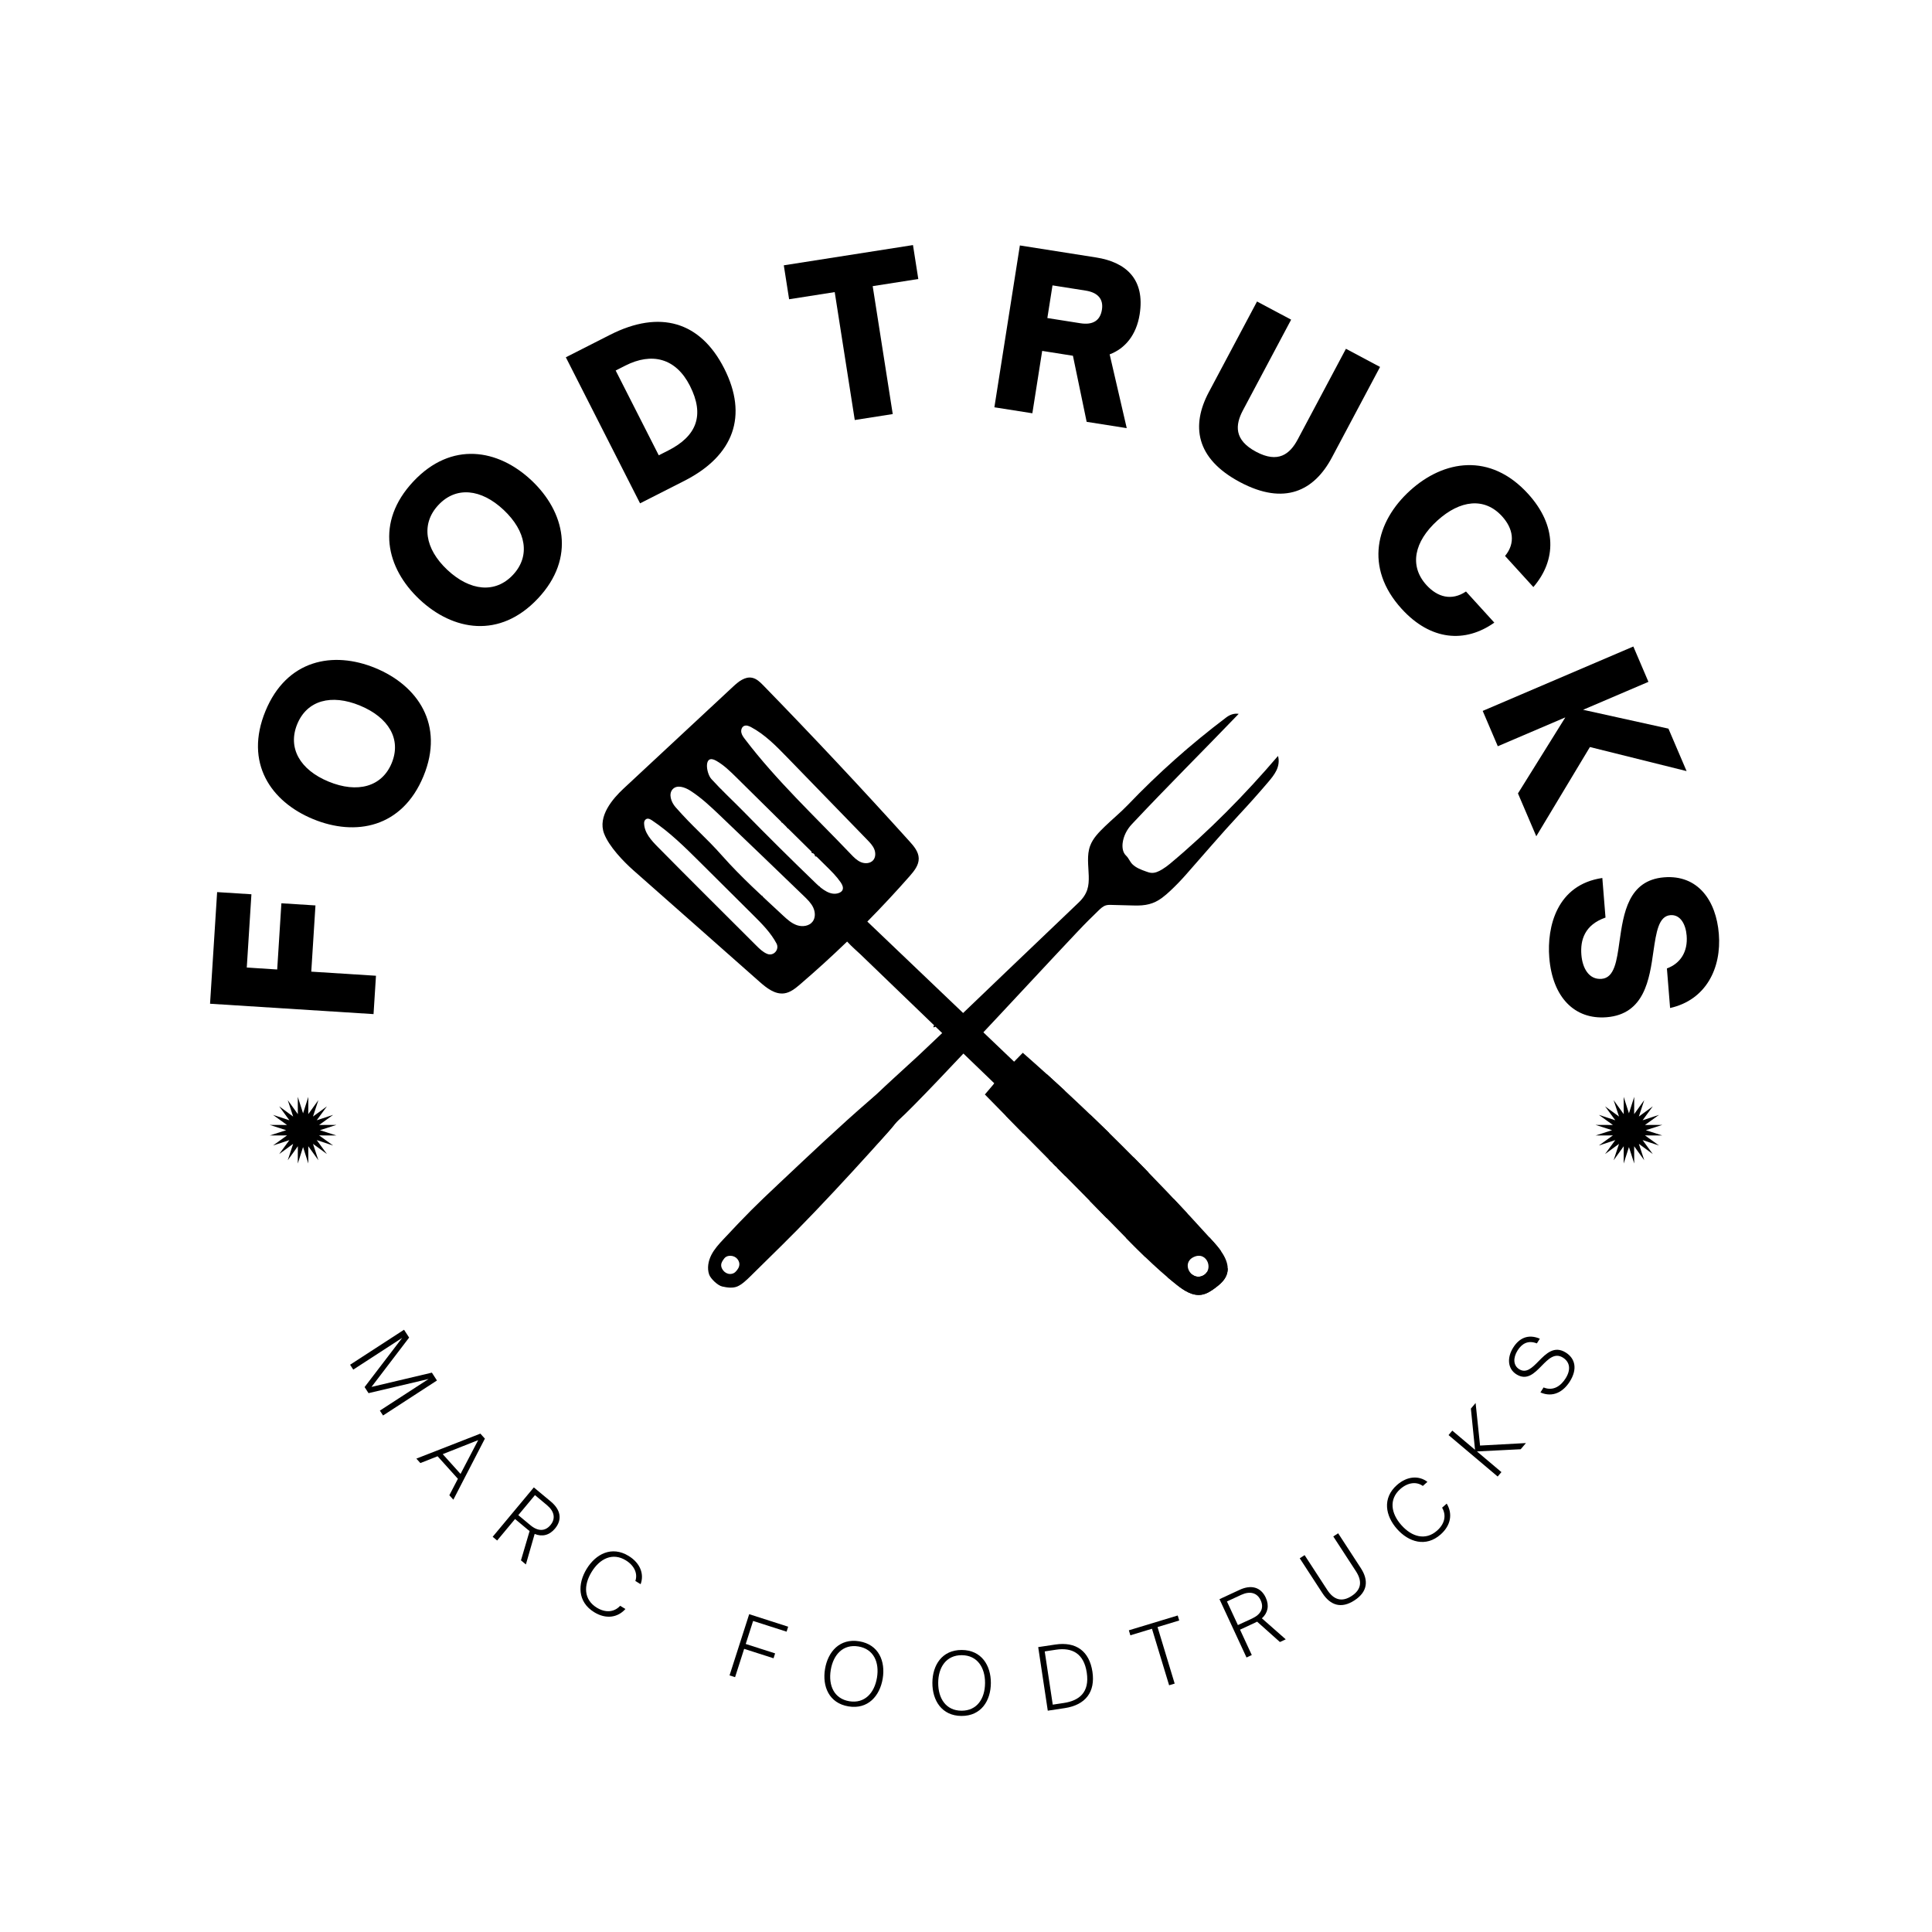 <svg xmlns="http://www.w3.org/2000/svg" xmlns:xlink="http://www.w3.org/1999/xlink" width="500" zoomAndPan="magnify" viewBox="0 0 375 375" height="500" preserveAspectRatio="xMidYMid meet" version="1.0"><defs><g/><clipPath id="ea50685ecb"><path d="M 52.355 212.898 L 65.293 212.898 L 65.293 225.84 L 52.355 225.84 Z M 52.355 212.898 " clip-rule="nonzero"/></clipPath><clipPath id="4aa8cdb279"><path d="M 58.824 216.094 L 59.848 212.898 L 59.836 216.254 L 61.797 213.531 L 60.75 216.719 L 63.457 214.738 L 61.473 217.445 L 64.66 216.395 L 61.938 218.359 L 65.289 218.344 L 62.098 219.371 L 65.293 220.395 L 61.938 220.383 L 64.66 222.344 L 61.477 221.293 L 63.457 224 L 60.75 222.02 L 61.797 225.203 L 59.836 222.484 L 59.848 225.836 L 58.824 222.645 L 57.801 225.84 L 57.812 222.484 L 55.852 225.207 L 56.898 222.023 L 54.191 224 L 56.172 221.293 L 52.988 222.344 L 55.711 220.383 L 52.355 220.395 L 55.547 219.371 L 52.355 218.344 L 55.707 218.359 L 52.988 216.395 L 56.172 217.445 L 54.191 214.738 L 56.898 216.719 L 55.852 213.535 L 57.812 216.258 L 57.801 212.898 Z M 58.824 216.094 " clip-rule="nonzero"/></clipPath><clipPath id="e4777c748f"><path d="M 309.707 212.898 L 322.645 212.898 L 322.645 225.84 L 309.707 225.84 Z M 309.707 212.898 " clip-rule="nonzero"/></clipPath><clipPath id="1cd89e3a5e"><path d="M 316.176 216.094 L 317.203 212.898 L 317.188 216.254 L 319.148 213.531 L 318.102 216.719 L 320.809 214.738 L 318.828 217.445 L 322.012 216.395 L 319.289 218.359 L 322.645 218.344 L 319.453 219.371 L 322.645 220.395 L 319.293 220.383 L 322.016 222.344 L 318.828 221.293 L 320.809 224 L 318.102 222.02 L 319.148 225.203 L 317.188 222.484 L 317.203 225.836 L 316.176 222.645 L 315.152 225.84 L 315.164 222.484 L 313.203 225.207 L 314.25 222.023 L 311.543 224 L 313.527 221.293 L 310.34 222.344 L 313.062 220.383 L 309.707 220.395 L 312.902 219.371 L 309.707 218.344 L 313.062 218.359 L 310.34 216.395 L 313.527 217.445 L 311.543 214.738 L 314.25 216.719 L 313.203 213.535 L 315.164 216.258 L 315.152 212.898 Z M 316.176 216.094 " clip-rule="nonzero"/></clipPath><clipPath id="16bc4b3bc5"><path d="M 140 138 L 249 138 L 249 247 L 140 247 Z M 140 138 " clip-rule="nonzero"/></clipPath><clipPath id="c8d1d1fed9"><path d="M 238.309 136.438 L 251.039 149.168 L 144.973 255.234 L 132.242 242.504 Z M 238.309 136.438 " clip-rule="nonzero"/></clipPath><clipPath id="7800b4c6df"><path d="M 238.309 136.438 L 251.039 149.168 L 144.973 255.234 L 132.242 242.504 Z M 238.309 136.438 " clip-rule="nonzero"/></clipPath><clipPath id="328f713e73"><path d="M 238.363 136.492 L 251.07 149.199 L 148.902 251.363 L 136.199 238.66 Z M 238.363 136.492 " clip-rule="nonzero"/></clipPath><clipPath id="a01f518208"><path d="M 238.363 136.492 L 250.984 149.113 L 148.816 251.277 L 136.199 238.66 Z M 238.363 136.492 " clip-rule="nonzero"/></clipPath><clipPath id="3b1863a496"><path d="M 137 210 L 178 210 L 178 250 L 137 250 Z M 137 210 " clip-rule="nonzero"/></clipPath><clipPath id="a33c6b4470"><path d="M 238.309 136.438 L 251.039 149.168 L 144.973 255.234 L 132.242 242.504 Z M 238.309 136.438 " clip-rule="nonzero"/></clipPath><clipPath id="eddb24d946"><path d="M 238.309 136.438 L 251.039 149.168 L 144.973 255.234 L 132.242 242.504 Z M 238.309 136.438 " clip-rule="nonzero"/></clipPath><clipPath id="a247ba5516"><path d="M 175 145 L 235 145 L 235 214 L 175 214 Z M 175 145 " clip-rule="nonzero"/></clipPath><clipPath id="ec476fee6f"><path d="M 238.309 136.438 L 251.039 149.168 L 144.973 255.234 L 132.242 242.504 Z M 238.309 136.438 " clip-rule="nonzero"/></clipPath><clipPath id="3c9d5171c1"><path d="M 238.309 136.438 L 251.039 149.168 L 144.973 255.234 L 132.242 242.504 Z M 238.309 136.438 " clip-rule="nonzero"/></clipPath><clipPath id="face1b9584"><path d="M 191 204 L 239 204 L 239 252 L 191 252 Z M 191 204 " clip-rule="nonzero"/></clipPath><clipPath id="907250d926"><path d="M 113.922 160.152 L 144.684 129.395 L 250.75 235.461 L 219.988 266.219 Z M 113.922 160.152 " clip-rule="nonzero"/></clipPath><clipPath id="b03c8d6e19"><path d="M 113.922 160.152 L 144.684 129.395 L 250.75 235.461 L 219.988 266.219 Z M 113.922 160.152 " clip-rule="nonzero"/></clipPath><clipPath id="0042cc4a3f"><path d="M 192 207 L 239 207 L 239 252 L 192 252 Z M 192 207 " clip-rule="nonzero"/></clipPath><clipPath id="adaa83f756"><path d="M 113.922 160.152 L 144.684 129.395 L 250.75 235.461 L 219.988 266.219 Z M 113.922 160.152 " clip-rule="nonzero"/></clipPath><clipPath id="69732236a8"><path d="M 113.922 160.152 L 144.684 129.395 L 250.75 235.461 L 219.988 266.219 Z M 113.922 160.152 " clip-rule="nonzero"/></clipPath><clipPath id="f20ecb8629"><path d="M 116 131 L 197 131 L 197 211 L 116 211 Z M 116 131 " clip-rule="nonzero"/></clipPath><clipPath id="88fc56b57f"><path d="M 113.922 160.152 L 144.684 129.395 L 250.75 235.461 L 219.988 266.219 Z M 113.922 160.152 " clip-rule="nonzero"/></clipPath><clipPath id="16b72aabd9"><path d="M 113.922 160.152 L 144.684 129.395 L 250.75 235.461 L 219.988 266.219 Z M 113.922 160.152 " clip-rule="nonzero"/></clipPath><clipPath id="c14ac0d4eb"><path d="M 114.004 160.074 L 144.645 129.43 L 209.293 194.078 L 178.652 224.723 Z M 114.004 160.074 " clip-rule="nonzero"/></clipPath><clipPath id="42e24394ed"><path d="M 114.004 160.074 L 144.602 129.477 L 209.25 194.125 L 178.652 224.723 Z M 114.004 160.074 " clip-rule="nonzero"/></clipPath><clipPath id="cf9ac32d4d"><path d="M 118 131 L 191 131 L 191 208 L 118 208 Z M 118 131 " clip-rule="nonzero"/></clipPath><clipPath id="86e9a9265d"><path d="M 113.922 160.152 L 144.684 129.395 L 250.75 235.461 L 219.988 266.219 Z M 113.922 160.152 " clip-rule="nonzero"/></clipPath><clipPath id="82918072fa"><path d="M 113.922 160.152 L 144.684 129.395 L 250.75 235.461 L 219.988 266.219 Z M 113.922 160.152 " clip-rule="nonzero"/></clipPath></defs><g fill="#000000" fill-opacity="1"><g transform="translate(67.251, 263.812)"><g><path d="M 1.316 2.031 L 10.812 -4.133 L 3.516 5.418 L 4.281 6.598 L 15.949 3.844 L 6.48 9.988 L 7.098 10.934 L 17.562 4.141 L 16.574 2.617 L 4.859 5.387 L 12.16 -4.188 L 11.172 -5.711 L 0.703 1.082 Z M 1.316 2.031 "/></g></g></g><g fill="#000000" fill-opacity="1"><g transform="translate(80.64, 282.921)"><g><path d="M 0.953 1.059 L 4.297 -0.262 L 8.238 4.113 L 6.578 7.305 L 7.355 8.168 L 13.477 -3.684 L 12.598 -4.656 L 0.176 0.195 Z M 12.176 -3.395 L 8.75 3.168 L 5.293 -0.672 Z M 12.176 -3.395 "/></g></g></g><g fill="#000000" fill-opacity="1"><g transform="translate(94.636, 297.461)"><g><path d="M 9.141 0.273 C 10.578 0.875 12 0.547 13.086 -0.762 C 14.574 -2.543 14.145 -4.457 12.297 -5.996 L 8.98 -8.758 L 0.992 0.828 L 1.859 1.551 L 5.336 -2.621 L 7.785 -0.578 C 7.91 -0.477 8.035 -0.371 8.16 -0.289 L 6.484 5.402 L 7.438 6.199 Z M 5.965 -3.375 L 9.199 -7.258 L 11.535 -5.309 C 12.992 -4.094 13.238 -2.68 12.211 -1.445 C 11.176 -0.203 9.781 -0.191 8.301 -1.43 Z M 5.965 -3.375 "/></g></g></g><g fill="#000000" fill-opacity="1"><g transform="translate(109.913, 309.419)"><g><path d="M 5.426 3.512 C 7.699 4.902 9.965 4.582 11.484 2.887 L 10.465 2.262 C 9.277 3.547 7.586 3.645 5.926 2.629 C 3.375 1.066 3.324 -1.703 4.922 -4.312 C 6.508 -6.906 9 -8.125 11.551 -6.562 C 13.211 -5.547 13.906 -3.992 13.41 -2.551 L 14.43 -1.93 C 15.152 -3.863 14.383 -6.02 12.109 -7.41 C 8.816 -9.426 5.727 -7.789 3.957 -4.902 C 2.191 -2.016 2.133 1.496 5.426 3.512 Z M 5.426 3.512 "/></g></g></g><g fill="#000000" fill-opacity="1"><g transform="translate(128.054, 319.609)"><g/></g></g><g fill="#000000" fill-opacity="1"><g transform="translate(140.374, 324.8)"><g><path d="M 2.305 0.738 L 4.066 -4.758 L 9.77 -2.93 L 10.074 -3.879 L 4.371 -5.707 L 5.805 -10.176 L 12.301 -8.094 L 12.609 -9.059 L 5.043 -11.488 L 1.23 0.395 Z M 2.305 0.738 "/></g></g></g><g fill="#000000" fill-opacity="1"><g transform="translate(158.311, 329.99)"><g><path d="M 6.379 1.219 C 10.172 1.848 12.469 -0.824 13.023 -4.18 C 13.578 -7.535 12.258 -10.789 8.469 -11.414 C 4.676 -12.039 2.379 -9.387 1.824 -6.031 C 1.27 -2.676 2.586 0.594 6.379 1.219 Z M 6.543 0.219 C 3.59 -0.27 2.441 -2.828 2.938 -5.848 C 3.434 -8.848 5.348 -10.902 8.301 -10.414 C 11.254 -9.926 12.406 -7.363 11.91 -4.363 C 11.41 -1.348 9.496 0.707 6.543 0.219 Z M 6.543 0.219 "/></g></g></g><g fill="#000000" fill-opacity="1"><g transform="translate(180.127, 332.868)"><g><path d="M 6.492 0.195 C 10.336 0.215 12.18 -2.785 12.199 -6.188 C 12.215 -9.59 10.398 -12.59 6.555 -12.609 C 2.711 -12.629 0.863 -9.645 0.848 -6.242 C 0.832 -2.84 2.648 0.176 6.492 0.195 Z M 6.496 -0.82 C 3.504 -0.832 1.961 -3.18 1.977 -6.238 C 1.992 -9.281 3.555 -11.609 6.551 -11.598 C 9.543 -11.582 11.086 -9.234 11.07 -6.195 C 11.055 -3.137 9.488 -0.805 6.496 -0.82 Z M 6.496 -0.82 "/></g></g></g><g fill="#000000" fill-opacity="1"><g transform="translate(202.096, 332.234)"><g><path d="M 4.559 -0.688 C 8.637 -1.301 10.531 -3.855 9.945 -7.75 C 9.344 -11.73 6.789 -13.645 2.715 -13.027 L -0.582 -12.531 L 1.277 -0.191 Z M 0.684 -11.695 L 2.867 -12.027 C 6.02 -12.504 8.285 -11.289 8.844 -7.586 C 9.43 -3.723 7.352 -2.133 4.41 -1.691 L 2.242 -1.363 Z M 0.684 -11.695 "/></g></g></g><g fill="#000000" fill-opacity="1"><g transform="translate(222.511, 328.449)"><g><path d="M 5.492 -1.664 L 2.168 -12.637 L 6.375 -13.914 L 6.082 -14.883 L -3.402 -12.008 L -3.109 -11.039 L 1.086 -12.309 L 4.414 -1.34 Z M 5.492 -1.664 "/></g></g></g><g fill="#000000" fill-opacity="1"><g transform="translate(240.775, 322.262)"><g><path d="M 4.156 -8.145 C 5.312 -9.188 5.625 -10.609 4.91 -12.156 C 3.934 -14.262 2.023 -14.691 -0.156 -13.68 L -4.074 -11.863 L 1.172 -0.543 L 2.195 -1.02 L -0.086 -5.945 L 2.805 -7.285 C 2.953 -7.355 3.102 -7.422 3.23 -7.5 L 7.656 -3.547 L 8.785 -4.07 Z M -0.5 -6.836 L -2.625 -11.418 L 0.137 -12.699 C 1.855 -13.496 3.242 -13.109 3.918 -11.656 C 4.598 -10.188 4.012 -8.926 2.262 -8.113 Z M -0.5 -6.836 "/></g></g></g><g fill="#000000" fill-opacity="1"><g transform="translate(258.098, 313.564)"><g><path d="M 4.805 -2.934 C 7.367 -4.602 7.586 -6.812 6.035 -9.195 L 1.637 -15.953 L 0.691 -15.34 L 5.09 -8.582 C 6.301 -6.715 6.211 -5.059 4.25 -3.781 C 2.293 -2.508 0.738 -3.094 -0.477 -4.957 L -4.875 -11.715 L -5.82 -11.102 L -1.422 -4.344 C 0.129 -1.957 2.242 -1.262 4.805 -2.934 Z M 4.805 -2.934 "/></g></g></g><g fill="#000000" fill-opacity="1"><g transform="translate(274.697, 301.992)"><g><path d="M 4.941 -4.164 C 6.934 -5.934 7.289 -8.195 6.109 -10.141 L 5.215 -9.352 C 6.098 -7.836 5.699 -6.191 4.242 -4.902 C 2.004 -2.914 -0.66 -3.676 -2.691 -5.965 C -4.711 -8.238 -5.148 -10.977 -2.91 -12.965 C -1.453 -14.254 0.238 -14.465 1.473 -13.57 L 2.363 -14.363 C 0.727 -15.621 -1.562 -15.512 -3.559 -13.742 C -6.445 -11.184 -5.781 -7.75 -3.535 -5.215 C -1.289 -2.684 2.055 -1.602 4.941 -4.164 Z M 4.941 -4.164 "/></g></g></g><g fill="#000000" fill-opacity="1"><g transform="translate(289.864, 287.582)"><g><path d="M 1.562 -1.848 L -3.188 -5.859 L 5.305 -6.285 L 6.32 -7.484 L -2.586 -7 L -3.449 -15.262 L -4.367 -14.172 L -3.562 -6.176 L -7.973 -9.898 L -8.703 -9.035 L 0.832 -0.988 Z M 1.562 -1.848 "/></g></g></g><g fill="#000000" fill-opacity="1"><g transform="translate(301.61, 272.749)"><g><path d="M 3.094 -4.605 C 4.602 -7 4.156 -9.055 2.316 -10.215 C 0.074 -11.625 -1.516 -10.02 -2.973 -8.539 C -4.203 -7.285 -5.363 -6.121 -6.746 -6.992 C -7.895 -7.719 -7.957 -9.184 -7.051 -10.625 C -6.195 -11.98 -4.996 -12.656 -3.305 -11.996 L -2.73 -12.91 C -5.004 -13.875 -6.742 -13.02 -7.898 -11.18 C -9.137 -9.215 -8.98 -7.066 -7.281 -5.996 C -5.246 -4.715 -3.781 -6.207 -2.375 -7.645 C -1.078 -8.969 0.164 -10.234 1.758 -9.234 C 3.125 -8.371 3.332 -6.887 2.277 -5.215 C 1.391 -3.801 -0.082 -2.66 -2.004 -3.445 L -2.613 -2.477 C -0.168 -1.422 1.836 -2.613 3.094 -4.605 Z M 3.094 -4.605 "/></g></g></g><g fill="#000000" fill-opacity="1"><g transform="translate(72.348, 199.333)"><g><path d="M 0.629 -9.941 L -11.93 -10.738 L -11.117 -23.59 L -17.73 -24.008 L -18.543 -11.156 L -24.449 -11.531 L -23.547 -25.754 L -30.203 -26.176 L -31.578 -4.508 L 0.156 -2.496 Z M 0.629 -9.941 "/></g></g></g><g fill="#000000" fill-opacity="1"><g transform="translate(74.987, 166.289)"><g><path d="M 7.215 -15.645 C 11.324 -25.625 6.082 -33.238 -2.125 -36.621 C -10.332 -40.004 -19.344 -38.262 -23.457 -28.285 C -27.602 -18.227 -22.418 -10.68 -14.211 -7.301 C -6.004 -3.918 3.07 -5.586 7.215 -15.645 Z M 1.047 -18.184 C -0.855 -13.559 -5.621 -12.277 -11.211 -14.582 C -16.758 -16.867 -19.199 -21.117 -17.293 -25.742 C -15.387 -30.367 -10.676 -31.625 -5.129 -29.34 C 0.461 -27.035 2.953 -22.809 1.047 -18.184 Z M 1.047 -18.184 "/></g></g></g><g fill="#000000" fill-opacity="1"><g transform="translate(92.127, 128.216)"><g><path d="M 12.297 -12.062 C 19.684 -19.934 17.484 -28.914 11.012 -34.992 C 4.539 -41.066 -4.5 -42.637 -11.891 -34.77 C -19.332 -26.84 -17.164 -17.945 -10.695 -11.867 C -4.223 -5.793 4.852 -4.133 12.297 -12.062 Z M 7.434 -16.629 C 4.012 -12.98 -0.898 -13.477 -5.305 -17.609 C -9.68 -21.719 -10.449 -26.559 -7.027 -30.203 C -3.605 -33.852 1.246 -33.355 5.621 -29.25 C 10.027 -25.113 10.859 -20.273 7.434 -16.629 Z M 7.434 -16.629 "/></g></g></g><g fill="#000000" fill-opacity="1"><g transform="translate(122.005, 98.831)"><g><path d="M 10.812 -5.492 C 20.473 -10.402 23.219 -18.152 18.555 -27.332 C 13.93 -36.434 6.07 -38.75 -3.59 -33.844 L -12.176 -29.48 L 2.23 -1.133 Z M -2.504 -26.914 L -0.645 -27.859 C 4.52 -30.484 9.168 -29.34 11.906 -23.953 C 14.832 -18.191 13.18 -14.176 7.719 -11.398 L 5.859 -10.457 Z M -2.504 -26.914 "/></g></g></g><g fill="#000000" fill-opacity="1"><g transform="translate(156.729, 82.963)"><g><path d="M 16.551 -2.594 L 12.66 -27.422 L 21.512 -28.809 L 20.48 -35.395 L -4.594 -31.465 L -3.562 -24.879 L 5.289 -26.266 L 9.18 -1.438 Z M 16.551 -2.594 "/></g></g></g><g fill="#000000" fill-opacity="1"><g transform="translate(190.54, 78.665)"><g><path d="M 24.844 -9.883 C 27.852 -11.012 30.039 -13.66 30.668 -17.656 C 31.746 -24.488 28.004 -27.777 22.238 -28.688 L 7.418 -31.023 L 2.469 0.391 L 9.84 1.551 L 11.746 -10.555 L 17.715 -9.613 L 20.379 3.211 L 28.16 4.438 Z M 20.172 -22.262 C 22.559 -21.887 23.668 -20.613 23.344 -18.555 C 23.008 -16.414 21.562 -15.547 19.172 -15.922 L 12.75 -16.934 L 13.75 -23.273 Z M 20.172 -22.262 "/></g></g></g><g fill="#000000" fill-opacity="1"><g transform="translate(227.144, 85.581)"><g><path d="M 13.539 8 C 22.188 12.602 27.945 9.668 31.371 3.23 L 40.723 -14.359 L 34.102 -17.883 L 24.746 -0.293 C 23.223 2.578 20.938 4.383 16.672 2.113 C 12.363 -0.176 12.586 -3.078 14.113 -5.949 L 23.465 -23.535 L 16.844 -27.059 L 7.488 -9.469 C 4.066 -3.031 4.855 3.383 13.539 8 Z M 13.539 8 "/></g></g></g><g fill="#000000" fill-opacity="1"><g transform="translate(260.997, 104.965)"><g><path d="M 11.059 13.207 C 16.695 19.402 23.398 19.895 29.047 15.887 L 23.551 9.844 C 20.746 11.719 18.012 10.938 15.879 8.598 C 12.484 4.867 13.504 0.164 17.973 -3.902 C 22.414 -7.941 27.156 -8.484 30.551 -4.754 C 32.684 -2.41 33.23 0.418 31.133 2.945 L 36.629 8.984 C 41.125 3.77 41.234 -2.922 35.598 -9.117 C 28.277 -17.164 19.238 -15.703 12.672 -9.727 C 6.105 -3.754 3.738 5.164 11.059 13.207 Z M 11.059 13.207 "/></g></g></g><g fill="#000000" fill-opacity="1"><g transform="translate(286.808, 135.686)"><g><path d="M 3.914 9.16 L 17.02 3.559 L 7.828 18.316 L 11.383 26.633 L 21.793 9.312 L 40.559 13.984 L 37.035 5.742 L 20.469 2.082 L 33.152 -3.34 L 30.223 -10.199 L 0.984 2.301 Z M 3.914 9.16 "/></g></g></g><g fill="#000000" fill-opacity="1"><g transform="translate(300.148, 169.995)"><g><path d="M 0.566 15.883 C 1.188 23.57 5.469 27.949 11.699 27.449 C 19.051 26.855 20.012 20.09 20.785 14.633 C 21.328 10.953 21.785 7.82 24.07 7.637 C 26.062 7.477 27.062 9.488 27.23 11.605 C 27.484 14.723 26.035 17.012 23.398 17.977 L 24.016 25.66 C 30.996 24.098 34.012 17.918 33.477 11.27 C 32.957 4.789 29.414 -0.234 22.852 0.293 C 15.871 0.855 14.973 7.324 14.195 12.738 C 13.664 16.543 13.215 19.801 10.723 20 C 8.23 20.199 7 17.875 6.797 15.34 C 6.566 12.477 7.414 9.52 11.48 8.105 L 10.863 0.422 C 2.02 1.719 0.086 9.902 0.566 15.883 Z M 0.566 15.883 "/></g></g></g><g clip-path="url(#ea50685ecb)"><g clip-path="url(#4aa8cdb279)"><path fill="#000000" d="M 52.355 212.898 L 65.293 212.898 L 65.293 225.84 L 52.355 225.84 Z M 52.355 212.898 " fill-opacity="1" fill-rule="nonzero"/></g></g><g clip-path="url(#e4777c748f)"><g clip-path="url(#1cd89e3a5e)"><path fill="#000000" d="M 309.707 212.898 L 322.645 212.898 L 322.645 225.84 L 309.707 225.84 Z M 309.707 212.898 " fill-opacity="1" fill-rule="nonzero"/></g></g><g clip-path="url(#16bc4b3bc5)"><g clip-path="url(#c8d1d1fed9)"><g clip-path="url(#7800b4c6df)"><g clip-path="url(#328f713e73)"><g clip-path="url(#a01f518208)"><path fill="#000000" d="M 227.125 172.934 C 226.613 173.406 226.094 173.871 225.535 174.281 C 223.926 175.461 222.383 175.84 219.988 175.754 C 218.598 175.707 217.172 175.688 215.781 175.645 C 215.418 175.633 215.047 175.625 214.695 175.719 C 214.102 175.883 213.637 176.328 213.195 176.758 C 212.555 177.387 211.914 178.016 211.273 178.641 C 207.629 182.211 180.066 212.34 174.449 217.391 C 173.59 218.16 171.375 220.84 170.586 221.68 C 170.047 222.25 168.715 222.445 167.922 222.418 C 167.582 222.406 167.254 222.316 166.93 222.211 C 166.098 224.34 164.473 227.145 161.52 230.812 C 151.691 243.012 149.332 242.691 148.723 243.609 C 148.109 244.523 145.227 248.141 144.465 245.699 C 143.703 243.254 141.188 243.207 140.676 242.949 C 140.164 242.691 142.195 240.902 144.637 236.98 C 147.078 233.051 166.5 215.93 166.5 215.93 C 168.824 213.629 171.238 211.32 173.605 209.16 C 178.496 204.684 178.168 205.016 182.051 201.305 C 187.043 196.531 203.191 181.039 209.324 175.223 C 211.164 173.48 211.375 171.961 211.324 170.004 C 211.273 168.043 210.918 166.008 211.594 164.176 C 212.145 162.684 213.316 161.52 214.453 160.414 C 215.891 159.02 217.508 157.699 218.895 156.254 C 224.793 150.09 231.188 144.402 237.996 139.266 C 238.715 138.723 239.535 138.418 240.43 138.559 C 233.414 145.855 226.613 152.602 219.688 159.98 C 218.746 160.98 218.078 162.258 217.906 163.625 C 217.801 164.496 217.922 165.477 218.57 166.078 C 219.07 166.543 219.305 167.254 219.789 167.738 C 220.512 168.453 221.5 168.816 222.453 169.156 C 222.773 169.27 223.098 169.387 223.434 169.418 C 224.18 169.492 224.895 169.152 225.531 168.77 C 226.066 168.449 226.578 168.082 227.055 167.684 C 234.547 161.441 241.734 154.148 248.059 146.73 C 248.328 147.66 248.176 148.66 247.762 149.523 C 247.344 150.387 246.723 151.133 246.102 151.863 C 244.293 153.988 242.434 156.074 240.527 158.117 C 237.137 161.762 233.469 166.055 230.176 169.789 C 229.199 170.895 228.203 171.926 227.125 172.934 " fill-opacity="1" fill-rule="nonzero"/></g></g></g></g></g><g clip-path="url(#3b1863a496)"><g clip-path="url(#a33c6b4470)"><g clip-path="url(#eddb24d946)"><path fill="#000000" d="M 152.035 240.57 C 152.066 240.438 152.086 240.293 152.152 240.18 C 152.172 240.141 152.32 240.184 152.41 240.191 C 152.379 240.324 152.352 240.461 152.32 240.59 C 152.211 240.582 152.125 240.574 152.035 240.57 Z M 145.664 245.891 C 145.559 245.809 145.469 245.699 145.371 245.602 C 145.273 245.504 145.145 245.422 145.086 245.305 C 145.051 245.23 145.098 245.109 145.137 245.027 C 145.148 245 145.281 245.004 145.32 245.039 C 145.523 245.227 145.727 245.414 145.898 245.625 C 145.941 245.676 145.887 245.82 145.848 245.902 C 145.836 245.93 145.711 245.926 145.664 245.891 Z M 157.125 233.02 C 157.18 233.027 157.273 233.117 157.27 233.145 C 157.223 233.309 157.148 233.465 157.09 233.617 C 156.906 233.836 156.652 233.98 156.48 233.684 C 156.312 233.402 156.766 232.961 157.125 233.02 Z M 155.387 234.211 C 155.312 234.094 155.281 233.945 155.234 233.809 C 155.324 233.809 155.418 233.809 155.527 233.812 C 155.566 233.945 155.609 234.086 155.652 234.223 C 155.559 234.223 155.414 234.254 155.387 234.211 Z M 141.34 247.234 C 140.84 247.109 140.41 246.746 140.172 246.289 C 140.043 246.055 139.969 245.785 139.98 245.52 C 140 245.035 140.305 244.621 140.598 244.238 C 140.801 243.973 141.141 243.809 141.473 243.766 C 141.957 243.699 142.469 243.816 142.859 244.113 C 143.25 244.414 143.508 244.891 143.512 245.375 C 143.512 245.957 143.168 246.457 142.758 246.867 C 142.398 247.227 141.84 247.355 141.34 247.234 Z M 164.863 218.617 C 164.824 218.59 164.855 218.445 164.855 218.355 C 164.992 218.398 165.133 218.438 165.266 218.48 C 165.266 218.59 165.27 218.68 165.27 218.77 C 165.133 218.723 164.984 218.695 164.863 218.617 Z M 160.508 221.965 C 160.504 221.891 160.496 221.828 160.492 221.766 C 160.59 221.801 160.691 221.828 160.777 221.883 C 160.805 221.902 160.789 222 160.793 222.062 C 160.699 222.031 160.602 221.996 160.508 221.965 Z M 146.984 235.273 C 146.879 235.297 146.699 235.371 146.676 235.336 C 146.551 235.172 146.586 234.996 146.75 234.922 C 146.863 234.867 146.879 234.5 147.117 234.816 C 147.172 234.887 147.125 235.039 147.102 235.148 C 147.09 235.199 147.027 235.23 146.984 235.273 Z M 142.676 243.098 C 142.586 243.117 142.492 243.137 142.398 243.156 C 142.395 243.094 142.367 242.992 142.395 242.977 C 142.469 242.93 142.57 242.922 142.66 242.895 C 142.668 242.957 142.672 243.02 142.676 243.098 Z M 152.352 233.062 C 152.352 233.172 152.355 233.262 152.355 233.352 C 152.219 233.305 152.07 233.277 151.949 233.199 C 151.906 233.176 151.938 233.027 151.938 232.938 C 152.078 232.98 152.215 233.02 152.352 233.062 Z M 149.008 237.742 C 149.039 238.031 149.051 238.312 149.078 238.609 C 148.684 238.527 148.461 238.375 148.488 238.078 C 148.516 237.812 148.719 237.691 149.008 237.742 Z M 155.914 231.492 C 155.832 231.781 155.758 232.055 155.672 232.348 C 155.602 232.352 155.383 232.199 155.332 231.922 C 155.281 231.629 155.469 231.488 155.914 231.492 Z M 170.988 216.805 C 170.988 216.895 170.988 216.988 170.992 217.098 C 170.859 217.133 170.719 217.172 170.582 217.211 C 170.582 217.117 170.543 216.973 170.586 216.945 C 170.703 216.871 170.852 216.848 170.988 216.805 Z M 144.426 244.133 C 144.43 244.195 144.457 244.297 144.43 244.312 C 144.355 244.359 144.254 244.371 144.164 244.395 C 144.156 244.332 144.152 244.27 144.148 244.195 C 144.238 244.176 144.332 244.156 144.426 244.133 Z M 159.621 229.496 C 159.68 229.828 159.559 230.031 159.289 230.055 C 158.992 230.078 158.84 229.859 158.785 229.566 C 159.035 229.359 159.359 229.605 159.621 229.496 Z M 176.102 213.055 C 176.078 213.145 176.066 213.246 176.023 213.324 C 176.004 213.352 175.906 213.32 175.844 213.316 C 175.863 213.223 175.883 213.129 175.902 213.043 C 175.98 213.047 176.043 213.051 176.102 213.055 Z M 168.719 220.48 C 168.996 220.324 169.453 220.785 169.402 221.145 C 169.398 221.199 169.309 221.293 169.285 221.285 C 169.121 221.234 168.961 221.156 168.805 221.09 C 168.582 220.902 168.43 220.645 168.719 220.48 Z M 164.031 226.141 C 164.07 226.273 164.113 226.414 164.156 226.551 C 164.062 226.551 163.918 226.582 163.891 226.543 C 163.816 226.422 163.785 226.273 163.738 226.137 C 163.828 226.137 163.922 226.137 164.031 226.141 Z M 171.43 218.078 C 171.59 218.152 171.707 218.332 171.844 218.469 C 171.977 218.605 172.129 218.73 172.242 218.879 C 172.289 218.941 172.285 219.129 172.246 219.148 C 172.121 219.211 171.906 219.301 171.836 219.246 C 171.539 219.008 171.273 218.723 171.016 218.441 C 170.969 218.387 170.973 218.195 171.012 218.176 C 171.141 218.109 171.324 218.031 171.43 218.078 Z M 158.301 235.051 C 163.117 230.004 167.848 224.828 172.496 219.625 C 173.977 217.969 175.059 216.305 176.281 214.445 C 176.648 213.887 177.012 213.305 177.125 212.645 C 177.234 211.984 177.031 211.219 176.469 210.844 C 175.258 210.039 173.598 210.422 172.309 211.043 C 171.02 211.668 169.914 212.602 168.832 213.535 C 162.879 218.68 157.043 224.23 151.309 229.621 C 146.484 234.156 144.977 235.668 140.449 240.504 C 139.559 241.453 138.664 242.426 138.07 243.59 C 137.477 244.754 137.215 246.152 137.648 247.398 C 137.914 248.152 139.262 249.504 140.191 249.711 C 141.152 249.922 142.227 250.078 143.121 249.699 C 144.02 249.32 144.992 248.379 145.684 247.695 C 150.453 242.973 153.148 240.445 158.301 235.051 " fill-opacity="1" fill-rule="nonzero"/></g></g></g><g clip-path="url(#a247ba5516)"><g clip-path="url(#ec476fee6f)"><g clip-path="url(#3c9d5171c1)"><path fill="#000000" d="M 201.543 183.227 C 201.496 183.305 201.484 183.406 201.461 183.496 C 201.523 183.5 201.586 183.504 201.66 183.512 C 201.68 183.422 201.703 183.328 201.723 183.234 C 201.66 183.23 201.559 183.199 201.543 183.227 Z M 215.277 161.418 C 215.133 161.367 214.98 161.312 214.832 161.262 C 214.836 161.355 214.812 161.508 214.855 161.539 C 214.988 161.629 215.148 161.668 215.297 161.727 C 215.289 161.629 215.285 161.531 215.277 161.418 Z M 218.984 169.941 C 218.945 169.844 218.922 169.742 218.863 169.656 C 218.844 169.629 218.746 169.645 218.684 169.641 C 218.719 169.738 218.75 169.832 218.785 169.926 C 218.859 169.934 218.922 169.938 218.984 169.941 Z M 189 198.855 C 188.98 198.824 188.883 198.84 188.82 198.836 C 188.855 198.934 188.891 199.031 188.922 199.125 C 188.996 199.129 189.059 199.133 189.121 199.137 C 189.082 199.043 189.059 198.938 189 198.855 Z M 176.023 213.324 C 176.066 213.246 176.078 213.145 176.102 213.055 C 176.043 213.051 175.98 213.047 175.902 213.043 C 175.883 213.129 175.863 213.223 175.844 213.316 C 175.906 213.32 176.004 213.352 176.023 213.324 Z M 175.438 209.758 C 175.43 209.672 175.453 209.531 175.414 209.504 C 175.293 209.422 175.148 209.387 175.012 209.332 C 175.016 209.422 175.023 209.512 175.031 209.617 C 175.164 209.664 175.301 209.711 175.438 209.758 Z M 207.027 178.941 C 206.93 179.129 207.266 179.457 207.508 179.438 C 207.543 179.434 207.605 179.379 207.598 179.359 C 207.559 179.246 207.5 179.133 207.449 179.027 C 207.312 178.867 207.129 178.754 207.027 178.941 Z M 229.898 145.871 C 229.879 146.113 230.184 146.402 230.402 146.359 C 230.43 146.328 230.477 146.301 230.48 146.266 C 230.5 146.02 230.195 145.727 229.98 145.777 C 229.945 145.785 229.902 145.832 229.898 145.871 Z M 228.215 149.844 C 228.203 149.457 228 149.258 227.613 149.242 C 227.625 149.633 227.828 149.832 228.215 149.844 Z M 211.406 175.016 C 211.402 174.906 211.402 174.816 211.398 174.723 C 211.266 174.77 211.113 174.793 211 174.867 C 210.957 174.895 210.996 175.039 210.996 175.129 C 211.133 175.094 211.273 175.055 211.406 175.016 Z M 223 154.379 C 222.949 154.242 222.922 154.094 222.848 153.973 C 222.816 153.93 222.672 153.965 222.582 153.961 C 222.625 154.102 222.668 154.238 222.707 154.375 C 222.816 154.375 222.906 154.375 223 154.379 Z M 205.746 180.797 C 205.793 180.934 205.82 181.082 205.898 181.203 C 205.926 181.246 206.07 181.211 206.16 181.215 C 206.121 181.074 206.078 180.934 206.035 180.801 C 205.926 180.801 205.836 180.797 205.746 180.797 Z M 201.074 188.121 C 201.004 188.238 200.977 188.387 200.938 188.523 C 201.027 188.523 201.117 188.523 201.227 188.527 C 201.262 188.395 201.301 188.258 201.34 188.117 C 201.246 188.117 201.102 188.082 201.074 188.121 Z M 202.664 184.438 C 202.691 184.48 202.836 184.445 202.926 184.449 C 202.883 184.309 202.844 184.172 202.801 184.035 C 202.691 184.035 202.602 184.031 202.512 184.031 C 202.559 184.168 202.586 184.32 202.664 184.438 Z M 230.699 147.926 C 230.609 147.926 230.461 147.887 230.438 147.93 C 230.363 148.047 230.34 148.195 230.297 148.332 C 230.387 148.332 230.477 148.332 230.586 148.336 C 230.625 148.203 230.66 148.062 230.699 147.926 Z M 233.902 162.34 C 234.012 162.34 234.117 162.344 234.242 162.344 C 234.285 162.188 234.332 162.027 234.375 161.867 C 234.27 161.867 234.098 161.82 234.066 161.871 C 233.98 162.008 233.953 162.18 233.902 162.34 Z M 188.281 203.102 C 188.355 202.984 188.379 202.836 188.422 202.699 C 188.332 202.699 188.242 202.695 188.133 202.695 C 188.094 202.828 188.059 202.965 188.02 203.105 C 188.109 203.105 188.258 203.145 188.281 203.102 Z M 187.211 203.914 C 187.074 203.957 186.926 203.98 186.809 204.055 C 186.77 204.078 186.805 204.227 186.805 204.316 C 186.945 204.281 187.082 204.242 187.215 204.207 C 187.215 204.098 187.211 204.004 187.211 203.914 Z M 184.367 200.605 C 184.316 200.617 184.332 200.875 184.316 201.02 C 184.379 201.082 184.441 201.191 184.504 201.191 C 184.562 201.191 184.664 201.094 184.676 201.023 C 184.711 200.793 184.758 200.508 184.367 200.605 Z M 182.125 203.949 C 182.137 203.805 182.172 203.66 182.152 203.52 C 182.145 203.453 182.039 203.348 181.977 203.348 C 181.914 203.348 181.809 203.449 181.805 203.512 C 181.793 203.656 181.824 203.805 181.867 203.941 C 181.875 203.969 182.027 203.949 182.125 203.949 Z M 189.898 199.438 C 189.789 199.438 189.699 199.438 189.605 199.434 C 189.652 199.57 189.684 199.723 189.758 199.84 C 189.785 199.883 189.934 199.852 190.023 199.852 C 189.98 199.711 189.938 199.574 189.898 199.438 Z M 191.242 199.051 C 191.332 199.051 191.48 199.086 191.504 199.047 C 191.578 198.93 191.602 198.781 191.645 198.645 C 191.555 198.645 191.465 198.641 191.355 198.641 C 191.316 198.773 191.281 198.91 191.242 199.051 Z M 179.777 208.445 C 179.73 208.309 179.703 208.16 179.625 208.039 C 179.598 208 179.453 208.031 179.363 208.031 C 179.402 208.168 179.445 208.309 179.488 208.441 C 179.598 208.445 179.688 208.445 179.777 208.445 Z M 179.258 210.641 C 179.137 210.562 178.988 210.535 178.852 210.488 C 178.852 210.578 178.855 210.668 178.855 210.777 C 178.988 210.82 179.129 210.859 179.266 210.902 C 179.266 210.812 179.297 210.668 179.258 210.641 Z M 219.531 159.211 C 219.582 159.203 219.629 159.133 219.68 159.09 C 219.758 158.766 219.355 158.344 218.996 158.395 C 218.941 158.402 218.867 158.465 218.855 158.52 C 218.766 158.84 219.172 159.258 219.531 159.211 Z M 222.969 173.066 C 222.941 172.496 223.211 172.223 223.781 172.254 C 223.809 172.824 223.539 173.094 222.969 173.066 " fill-opacity="1" fill-rule="nonzero"/></g></g></g><g clip-path="url(#face1b9584)"><g clip-path="url(#907250d926)"><g clip-path="url(#b03c8d6e19)"><path fill="#000000" d="M 233.312 247.676 C 231.133 248.543 229.219 245.148 231.707 243.984 C 234.371 242.738 235.742 246.707 233.312 247.676 Z M 198.523 204.344 C 197.957 204.914 197.395 205.492 196.836 206.074 C 194.441 206.68 193.438 208.285 193 210.277 C 192.379 210.992 191.766 211.711 191.164 212.438 C 199.613 221.117 208.059 229.496 216.508 238.176 C 220.305 242.078 224.113 245.992 228.383 249.367 C 229.777 250.469 231.426 251.57 233.18 251.312 C 234.207 251.164 235.102 250.562 235.93 249.941 C 236.801 249.281 237.668 248.531 238.062 247.512 C 238.938 245.266 237.219 242.906 235.598 241.113 C 223.953 228.219 211.598 215.789 198.523 204.344 " fill-opacity="1" fill-rule="nonzero"/></g></g></g><g clip-path="url(#0042cc4a3f)"><g clip-path="url(#adaa83f756)"><g clip-path="url(#69732236a8)"><path fill="#000000" d="M 204.23 210.609 C 204.133 210.586 204.027 210.57 203.949 210.523 C 203.922 210.508 203.953 210.402 203.953 210.336 C 204.051 210.359 204.148 210.383 204.242 210.406 C 204.238 210.48 204.234 210.547 204.23 210.609 Z M 200.797 209.652 C 200.703 209.625 200.598 209.613 200.516 209.566 C 200.488 209.547 200.52 209.441 200.523 209.379 C 200.621 209.402 200.719 209.422 200.812 209.445 C 200.809 209.523 200.801 209.586 200.797 209.652 Z M 196.684 210.375 C 196.621 210.414 196.547 210.441 196.473 210.465 C 196.527 210.598 196.516 210.73 196.336 210.832 C 196.043 211.004 195.582 210.531 195.641 210.156 C 195.648 210.102 195.742 210 195.766 210.008 C 195.938 210.059 196.102 210.137 196.262 210.199 C 196.312 210.246 196.359 210.293 196.398 210.34 C 196.402 210.324 196.402 210.309 196.402 210.285 C 196.5 210.254 196.598 210.219 196.699 210.188 C 196.695 210.25 196.715 210.352 196.684 210.375 Z M 194.199 210.039 C 194.16 210.035 194.109 209.992 194.102 209.957 C 194.047 209.73 194.352 209.418 194.602 209.441 C 194.641 209.445 194.672 209.496 194.703 209.523 C 194.75 209.754 194.453 210.062 194.199 210.039 Z M 203.215 208.523 C 201.707 208.484 200.207 208.383 198.727 208.098 C 198.148 207.988 196.984 207.582 195.75 207.234 C 194.758 208.297 193.785 209.371 192.836 210.469 C 193.574 210.961 194.496 211.051 195.609 211.109 C 198.258 211.258 200.906 211.406 203.555 211.559 C 204.609 211.617 205.664 211.676 206.719 211.734 C 205.555 210.656 204.391 209.586 203.215 208.523 Z M 201.012 218.074 C 200.898 218.078 200.805 218.078 200.707 218.078 C 200.758 217.934 200.785 217.781 200.863 217.656 C 200.891 217.613 201.043 217.648 201.137 217.648 C 201.094 217.793 201.055 217.938 201.012 218.074 Z M 198.996 218.23 C 199.043 218.289 199 218.418 199 218.516 C 198.613 218.516 198.227 218.535 197.844 218.5 C 197.797 218.496 197.699 218.156 197.758 218.082 C 197.793 218.043 197.828 217.996 197.863 217.949 C 197.68 217.961 197.605 217.855 197.715 217.738 C 198.137 217.285 198.59 216.863 199.051 216.449 C 199.094 216.414 199.262 216.523 199.324 216.547 C 198.953 216.918 198.582 217.293 198.223 217.648 C 198.289 217.637 198.359 217.641 198.441 217.68 C 198.664 217.781 198.828 218.027 198.996 218.23 Z M 211.637 216.371 C 207.797 216.223 203.953 216.207 200.113 216.32 C 200.055 216.457 199.891 216.609 199.688 216.688 C 199.629 216.711 199.555 216.711 199.5 216.691 C 199.32 216.621 199.332 216.531 199.516 216.418 C 199.559 216.391 199.602 216.363 199.645 216.332 C 198.152 216.379 196.664 216.445 195.18 216.531 C 196.316 217.691 197.457 218.855 198.594 220.008 C 200.773 220.039 203.004 219.824 205.012 219.832 C 205.789 219.836 211.086 219.906 215.336 219.949 C 214.109 218.75 212.875 217.559 211.637 216.371 Z M 215.48 226.598 C 215.438 226.719 215.379 226.832 215.328 226.945 C 215.188 227.109 215 227.227 214.891 227.023 C 214.785 226.832 215.133 226.492 215.383 226.516 C 215.422 226.52 215.484 226.578 215.48 226.598 Z M 216.023 225.094 C 216.023 225.145 216.023 225.195 216.023 225.246 C 215.91 225.207 215.789 225.18 215.68 225.133 C 213.066 225.414 210.449 225.641 207.832 225.473 C 206.488 225.387 204.996 225.109 203.523 224.992 C 203.723 225.191 203.922 225.395 204.121 225.598 C 204.152 225.496 204.18 225.398 204.234 225.316 C 204.262 225.273 204.414 225.309 204.508 225.309 C 204.457 225.449 204.43 225.605 204.352 225.727 C 204.34 225.746 204.309 225.746 204.273 225.75 C 204.492 225.973 204.715 226.195 204.938 226.418 C 205 225.828 205.492 225.555 205.953 225.332 C 206.09 225.266 206.422 225.562 206.625 225.738 C 206.664 225.773 206.531 226.008 206.477 226.148 C 205.902 225.828 205.598 226.59 205.098 226.582 C 205.633 227.125 206.168 227.668 206.707 228.207 C 208.32 228.152 209.938 228.098 211.555 228.047 C 212.398 228.016 218.59 227.742 222.938 227.594 C 221.984 226.613 221.027 225.637 220.062 224.66 C 218.719 224.789 217.371 224.945 216.023 225.094 Z M 224.922 235.859 C 224.781 235.812 224.625 235.785 224.504 235.707 C 224.461 235.68 224.5 235.527 224.5 235.434 C 224.641 235.48 224.793 235.508 224.918 235.586 C 224.961 235.613 224.922 235.762 224.922 235.859 Z M 221.406 234.582 C 221.309 234.555 221.203 234.543 221.125 234.496 C 221.098 234.48 221.129 234.375 221.129 234.309 C 221.227 234.332 221.324 234.352 221.418 234.375 C 221.414 234.453 221.41 234.52 221.406 234.582 Z M 212.996 233.129 C 212.996 233.215 212.996 233.289 212.996 233.363 C 212.852 233.316 212.695 233.293 212.574 233.215 C 212.555 233.203 212.555 233.164 212.555 233.117 C 212.207 233.105 211.859 233.094 211.512 233.082 C 212.605 234.188 213.695 235.305 214.789 236.422 C 216.152 236.371 217.52 236.332 218.883 236.273 C 219.664 236.238 224.816 235.848 228.777 235.645 C 228.777 235.566 228.777 235.488 228.762 235.41 C 229.148 235.41 229.535 235.406 229.918 235.406 C 229.906 235.477 229.898 235.535 229.887 235.594 C 230.102 235.582 230.312 235.574 230.512 235.566 C 229.621 234.609 228.727 233.652 227.828 232.699 C 222.898 233.137 217.941 233.281 212.996 233.129 Z M 225.32 241.402 C 225.176 241.359 225.031 241.32 224.895 241.281 C 224.895 241.168 224.895 241.07 224.895 240.977 C 225.035 241.023 225.191 241.051 225.312 241.129 C 225.355 241.156 225.32 241.305 225.32 241.402 Z M 225.551 243.055 C 225.457 243.027 225.352 243.016 225.27 242.965 C 225.242 242.949 225.273 242.844 225.277 242.781 C 225.375 242.805 225.477 242.82 225.559 242.867 C 225.586 242.883 225.555 242.988 225.551 243.055 Z M 221.473 242.277 C 221.457 241.684 221.742 241.398 222.332 241.418 C 222.352 242.008 222.066 242.293 221.473 242.277 Z M 230.883 240.504 C 230.602 240.516 230.32 240.523 230.039 240.531 C 230.016 240.609 229.988 240.684 229.961 240.758 C 229.887 240.762 229.82 240.766 229.754 240.77 C 229.785 240.691 229.812 240.613 229.848 240.539 C 228 240.598 226.156 240.586 224.309 240.531 C 224.125 240.949 224.145 241.477 223.613 241.699 C 223.516 241.801 223.426 241.938 223.309 241.988 C 223.207 242.039 223.043 242.039 222.953 241.984 C 222.598 241.777 222.695 240.668 223.066 240.633 C 223.258 240.617 223.422 240.57 223.574 240.504 C 223.223 240.492 222.871 240.477 222.52 240.461 C 222.52 240.504 222.504 240.57 222.5 240.621 C 222.406 240.594 222.301 240.582 222.219 240.531 C 222.203 240.523 222.207 240.488 222.211 240.445 C 220.977 240.387 219.746 240.316 218.512 240.227 C 219.746 241.488 220.992 242.738 222.262 243.961 C 222.348 243.957 222.43 243.945 222.516 243.938 C 227.355 243.57 232.199 243.246 237.043 242.91 C 236.605 242.27 236.098 241.664 235.598 241.113 C 235.32 240.805 235.043 240.5 234.766 240.195 C 233.477 240.348 232.18 240.445 230.883 240.504 Z M 215.645 228.824 C 215.742 228.844 215.836 228.867 215.93 228.891 C 215.926 228.969 215.922 229.031 215.918 229.098 C 215.824 229.07 215.719 229.059 215.637 229.008 C 215.609 228.992 215.641 228.887 215.645 228.824 Z M 210.703 228.824 C 210.801 228.848 210.898 228.867 210.992 228.891 C 210.984 228.969 210.98 229.035 210.98 229.098 C 210.883 229.074 210.777 229.059 210.699 229.012 C 210.668 228.996 210.699 228.891 210.703 228.824 Z M 201.195 207.887 C 201.227 207.785 201.262 207.684 201.297 207.59 C 201.375 207.586 201.438 207.582 201.504 207.578 C 201.465 207.676 201.441 207.781 201.383 207.871 C 201.359 207.898 201.262 207.883 201.195 207.887 Z M 213.496 228.953 C 213.535 228.957 213.562 229.008 213.598 229.035 C 213.645 229.262 213.344 229.574 213.094 229.551 C 213.055 229.547 213.004 229.504 212.992 229.469 C 212.941 229.242 213.242 228.93 213.496 228.953 Z M 221.312 239.242 C 221.352 239.246 221.414 239.305 221.41 239.324 C 221.367 239.441 221.309 239.555 221.258 239.668 C 221.113 239.832 220.93 239.949 220.82 239.75 C 220.715 239.555 221.062 239.219 221.312 239.242 Z M 208.492 215.301 C 208.531 215.305 208.562 215.355 208.594 215.383 C 208.641 215.613 208.344 215.922 208.09 215.898 C 208.051 215.895 208 215.852 207.992 215.816 C 207.938 215.59 208.242 215.277 208.492 215.301 Z M 206.121 212.93 C 206.145 213.184 205.809 213.527 205.613 213.422 C 205.414 213.316 205.531 213.129 205.695 212.988 C 205.809 212.938 205.922 212.875 206.039 212.836 C 206.059 212.828 206.121 212.891 206.121 212.93 Z M 235.988 245.047 C 235.949 245.039 235.906 244.988 235.902 244.949 C 235.883 244.695 236.191 244.398 236.418 244.445 C 236.449 244.477 236.5 244.508 236.504 244.547 C 236.523 244.801 236.215 245.102 235.988 245.047 Z M 220.566 232.586 C 220.305 232.625 220.039 232.629 219.719 232.648 C 219.828 232.457 219.895 232.262 220.027 232.133 C 220.23 231.938 220.527 232.016 220.645 232.293 C 220.676 232.363 220.602 232.578 220.566 232.586 Z M 235.148 243.93 C 235.133 243.781 235.172 243.629 235.188 243.48 C 235.285 243.48 235.445 243.457 235.453 243.48 C 235.496 243.625 235.523 243.781 235.508 243.926 C 235.5 243.996 235.391 244.105 235.328 244.105 C 235.266 244.105 235.156 243.996 235.148 243.93 Z M 196.434 215.508 C 196.367 215.504 196.258 215.391 196.258 215.328 C 196.258 215.266 196.367 215.156 196.438 215.148 C 196.582 215.133 196.734 215.168 196.887 215.184 C 196.887 215.281 196.906 215.441 196.883 215.449 C 196.738 215.492 196.582 215.52 196.434 215.508 Z M 196.055 215.52 C 195.902 215.504 195.637 215.516 195.625 215.461 C 195.52 215.055 195.816 215.109 196.055 215.148 C 196.125 215.16 196.23 215.266 196.23 215.328 C 196.23 215.395 196.117 215.457 196.055 215.52 Z M 200.301 214.242 C 200.352 214.098 200.379 213.941 200.457 213.82 C 200.484 213.777 200.637 213.812 200.73 213.812 C 200.684 213.953 200.656 214.109 200.578 214.234 C 200.551 214.277 200.398 214.238 200.301 214.242 Z M 214.695 229.977 C 214.844 229.961 214.996 229.996 215.145 230.012 C 215.145 230.109 215.164 230.27 215.141 230.277 C 214.996 230.32 214.84 230.348 214.695 230.336 C 214.625 230.332 214.516 230.219 214.516 230.156 C 214.52 230.094 214.625 229.984 214.695 229.977 Z M 216.848 229.352 C 216.727 229.43 216.57 229.457 216.426 229.508 C 216.426 229.414 216.426 229.316 216.43 229.203 C 216.566 229.164 216.711 229.121 216.855 229.078 C 216.855 229.172 216.891 229.324 216.848 229.352 Z M 222.816 232.305 C 222.773 232.277 222.812 232.125 222.812 232.031 C 222.953 232.078 223.109 232.105 223.23 232.184 C 223.273 232.211 223.234 232.359 223.234 232.457 C 223.094 232.41 222.938 232.383 222.816 232.305 Z M 207.121 215.18 C 207.121 215.293 207.121 215.387 207.121 215.484 C 206.977 215.438 206.824 215.41 206.703 215.332 C 206.66 215.305 206.695 215.152 206.695 215.059 C 206.84 215.102 206.984 215.141 207.121 215.18 Z M 200.934 215.746 C 200.996 215.742 201.059 215.855 201.121 215.918 C 201.105 216.07 201.113 216.336 201.062 216.352 C 200.652 216.457 200.711 216.164 200.75 215.922 C 200.766 215.852 200.871 215.746 200.934 215.746 Z M 202.742 213.801 C 202.629 213.801 202.531 213.801 202.438 213.801 C 202.484 213.66 202.516 213.504 202.594 213.383 C 202.621 213.34 202.773 213.375 202.867 213.375 C 202.824 213.516 202.781 213.664 202.742 213.801 Z M 208.352 224.434 C 208.445 224.434 208.539 224.434 208.656 224.434 C 208.695 224.57 208.734 224.715 208.773 224.859 C 208.68 224.859 208.527 224.895 208.5 224.852 C 208.426 224.73 208.398 224.574 208.352 224.434 Z M 209.648 221.441 C 209.789 221.48 209.934 221.523 210.074 221.562 C 210.07 221.676 210.07 221.77 210.07 221.863 C 209.93 221.816 209.773 221.793 209.652 221.715 C 209.609 221.688 209.648 221.535 209.648 221.441 Z M 214.496 230.164 C 214.5 230.168 214.379 230.328 214.309 230.348 C 213.875 230.457 213.621 230.215 213.445 229.875 C 213.406 229.801 213.426 229.613 213.445 229.609 C 213.598 229.578 213.801 229.508 213.902 229.578 C 214.129 229.734 214.309 229.961 214.496 230.164 Z M 205.375 223.441 C 205.324 223.066 205.754 222.652 206.094 222.738 C 206.137 222.793 206.215 222.836 206.223 222.895 C 206.273 223.27 205.844 223.688 205.508 223.59 C 205.453 223.574 205.383 223.496 205.375 223.441 Z M 235.031 245.18 C 234.957 245.219 234.77 245.203 234.766 245.188 C 234.762 245.16 234.754 245.129 234.746 245.102 C 234.738 245.102 234.727 245.105 234.715 245.105 C 234.668 245.102 234.598 245.031 234.602 244.988 C 234.602 244.949 234.664 244.887 234.715 244.867 C 234.711 244.812 234.719 244.762 234.742 244.727 C 234.898 244.496 235.125 244.316 235.336 244.125 C 235.336 244.125 235.496 244.242 235.516 244.312 C 235.621 244.746 235.375 245 235.031 245.18 Z M 219.371 230.355 C 219.199 230.559 219.023 230.91 218.688 230.758 C 218.465 230.656 218.301 230.41 218.137 230.207 C 218.09 230.152 218.129 230.02 218.133 229.926 C 218.516 229.922 218.906 229.906 219.289 229.938 C 219.332 229.941 219.434 230.281 219.371 230.355 Z M 201.168 215.543 C 200.941 215.715 200.855 215.805 200.73 215.516 C 200.691 215.434 200.684 215.285 200.73 215.227 C 201.023 214.855 201.34 214.5 202.012 213.715 C 202.008 214.668 202.004 215.066 202 215.484 C 201.719 215.496 201.355 215.402 201.168 215.543 Z M 231.516 248.508 C 231.496 248.539 231.395 248.52 231.332 248.523 C 231.363 248.422 231.398 248.324 231.43 248.227 C 231.508 248.223 231.574 248.219 231.641 248.215 C 231.602 248.312 231.574 248.422 231.516 248.508 Z M 233.312 247.676 C 232.609 247.957 231.938 247.793 231.43 247.402 C 231.125 247.453 230.824 247.508 230.52 247.555 C 229.684 247.688 227.914 247.668 226.578 247.883 C 227.172 248.387 227.77 248.883 228.383 249.367 C 229.777 250.469 231.426 251.57 233.18 251.312 C 234.207 251.164 235.102 250.562 235.93 249.941 C 236.801 249.281 237.668 248.531 238.062 247.512 C 238.238 247.07 238.305 246.625 238.297 246.176 C 236.953 246.438 235.605 246.688 234.258 246.922 C 234.051 247.238 233.742 247.504 233.312 247.676 " fill-opacity="1" fill-rule="nonzero"/></g></g></g><g clip-path="url(#f20ecb8629)"><g clip-path="url(#88fc56b57f)"><g clip-path="url(#16b72aabd9)"><g clip-path="url(#c14ac0d4eb)"><g clip-path="url(#42e24394ed)"><path fill="#000000" d="M 152.762 146.973 C 157.945 152.309 163.125 157.645 168.309 162.984 C 168.844 163.535 169.391 164.102 169.688 164.809 C 169.984 165.52 169.98 166.406 169.473 166.98 C 168.91 167.617 167.898 167.676 167.113 167.348 C 166.328 167.02 165.715 166.387 165.129 165.77 C 158.176 158.477 150.703 151.504 144.594 143.469 C 144.293 143.074 143.988 142.66 143.891 142.176 C 143.797 141.688 143.973 141.109 144.426 140.906 C 144.863 140.707 145.375 140.918 145.801 141.145 C 148.48 142.578 150.645 144.793 152.762 146.973 Z M 163.176 171.262 C 163.48 171.711 163.762 172.289 163.52 172.773 C 163.387 173.043 163.117 173.215 162.84 173.32 C 161.258 173.926 159.621 172.66 158.402 171.484 C 153.648 166.906 148.961 162.258 144.344 157.539 C 142.277 155.43 140.062 153.391 138.082 151.211 C 137.043 150.074 136.512 146.219 139.043 147.676 C 140.523 148.523 141.754 149.734 142.969 150.934 C 148.789 156.68 154.605 162.43 160.426 168.176 C 161.41 169.145 162.395 170.121 163.176 171.262 Z M 157.836 176.133 C 158.246 176.996 158.312 178.082 157.754 178.852 C 157.102 179.754 155.777 179.945 154.715 179.59 C 153.656 179.238 152.797 178.461 151.98 177.699 C 148.051 174.039 143.824 170.223 140.273 166.215 C 136.762 162.258 134.738 160.777 131.117 156.664 C 130.27 155.699 129.699 154.09 130.586 153.164 C 131.43 152.277 132.922 152.793 133.961 153.453 C 136.129 154.836 138.008 156.621 139.867 158.398 C 145.273 163.562 150.664 168.738 156.039 173.93 C 156.727 174.594 157.426 175.273 157.836 176.133 Z M 150.715 183.121 C 151.34 184.293 150.16 185.648 148.93 185.152 C 148.922 185.152 148.914 185.148 148.906 185.145 C 148.07 184.801 147.406 184.145 146.766 183.508 C 140.41 177.152 134.027 170.832 127.719 164.434 C 126.43 163.129 125.059 161.656 125.02 159.793 C 125.016 159.527 125.094 159.258 125.289 159.082 C 125.688 158.723 126.168 158.977 126.547 159.227 C 130.004 161.527 132.973 164.473 135.918 167.402 C 139.34 170.801 142.758 174.199 146.176 177.602 C 147.871 179.281 149.609 181.039 150.715 183.121 Z M 145.984 131.555 C 144.602 131.273 143.332 132.305 142.301 133.266 C 135.211 139.863 128.125 146.465 121.035 153.062 C 118.945 155.008 115.965 158.438 117.258 161.809 C 118.211 164.301 121 167.215 122.953 168.938 C 131.117 176.129 139.258 183.344 147.41 190.547 C 148.785 191.762 150.414 193.059 152.227 192.809 C 153.406 192.645 154.383 191.844 155.289 191.07 C 158.414 188.391 161.461 185.617 164.426 182.758 C 165.379 183.793 166.445 184.695 166.965 185.195 C 170.145 188.258 173.324 191.32 176.504 194.383 C 182 199.68 187.5 204.98 193 210.277 C 194.246 208.848 195.527 207.445 196.84 206.074 C 187.352 197.02 177.863 187.961 168.375 178.902 C 168.367 178.895 168.355 178.887 168.348 178.879 C 171.172 176.016 173.918 173.07 176.574 170.051 C 177.441 169.059 178.355 167.926 178.324 166.605 C 178.297 165.32 177.391 164.25 176.527 163.297 C 167.266 153.031 157.809 142.945 148.16 133.039 C 147.539 132.402 146.859 131.73 145.984 131.555 " fill-opacity="1" fill-rule="nonzero"/></g></g></g></g></g><g clip-path="url(#cf9ac32d4d)"><g clip-path="url(#86e9a9265d)"><g clip-path="url(#82918072fa)"><path fill="#000000" d="M 152.188 169.391 C 152.145 169.395 152.066 169.473 152.059 169.52 C 152.02 169.688 151.969 169.891 152.254 169.801 C 152.293 169.789 152.293 169.609 152.312 169.504 C 152.27 169.465 152.234 169.391 152.188 169.391 Z M 160.328 148.703 C 160.297 148.801 160.262 148.902 160.227 149 C 160.293 148.996 160.395 149.016 160.414 148.984 C 160.473 148.898 160.496 148.793 160.535 148.691 C 160.469 148.695 160.406 148.699 160.328 148.703 Z M 149.922 156.109 C 149.84 156.062 149.734 156.047 149.641 156.023 C 149.637 156.086 149.605 156.191 149.633 156.211 C 149.715 156.258 149.82 156.27 149.914 156.297 C 149.918 156.23 149.949 156.125 149.922 156.109 Z M 134.703 172.785 C 134.785 172.832 134.887 172.848 134.984 172.875 C 134.988 172.809 135.02 172.703 134.992 172.688 C 134.91 172.637 134.805 172.625 134.711 172.598 C 134.707 172.664 134.676 172.77 134.703 172.785 Z M 152.02 155.094 C 151.926 155.07 151.828 155.047 151.734 155.027 C 151.73 155.09 151.699 155.195 151.727 155.215 C 151.809 155.262 151.91 155.273 152.008 155.301 C 152.012 155.234 152.016 155.172 152.02 155.094 Z M 160.223 153.941 C 160.289 153.938 160.391 153.957 160.41 153.926 C 160.469 153.84 160.496 153.73 160.531 153.633 C 160.469 153.637 160.363 153.617 160.344 153.648 C 160.289 153.734 160.262 153.844 160.223 153.941 Z M 156.895 158.645 C 156.848 158.688 156.773 158.73 156.762 158.781 C 156.723 158.945 156.676 159.152 156.957 159.062 C 156.996 159.051 157 158.867 157.016 158.766 C 156.977 158.727 156.934 158.684 156.895 158.645 Z M 157.027 158.504 C 157.039 158.402 157.027 158.301 157.004 158.203 C 157 158.188 156.891 158.207 156.82 158.211 C 156.805 158.312 156.773 158.418 156.777 158.52 C 156.781 158.566 156.852 158.637 156.895 158.633 C 156.938 158.633 157.02 158.551 157.027 158.504 Z M 134.004 176.414 C 134.023 176.441 134.129 176.41 134.191 176.406 C 134.172 176.309 134.148 176.215 134.125 176.121 C 134.047 176.125 133.984 176.129 133.918 176.133 C 133.945 176.227 133.957 176.332 134.004 176.414 Z M 151.621 159.535 C 151.617 159.582 151.688 159.652 151.734 159.652 C 151.832 159.656 151.941 159.629 152.043 159.598 C 152.059 159.59 152.051 159.48 152.055 159.414 C 151.953 159.406 151.852 159.391 151.75 159.406 C 151.699 159.414 151.621 159.492 151.621 159.535 Z M 159.148 172.105 C 159.055 172.082 158.957 172.062 158.859 172.039 C 158.855 172.102 158.824 172.207 158.855 172.227 C 158.934 172.273 159.039 172.285 159.133 172.312 C 159.137 172.246 159.145 172.184 159.148 172.105 Z M 158.109 179.742 C 158.027 179.695 157.922 179.68 157.828 179.652 C 157.824 179.719 157.793 179.824 157.82 179.84 C 157.902 179.891 158.008 179.902 158.102 179.93 C 158.105 179.863 158.137 179.758 158.109 179.742 Z M 176.238 163.164 C 176.176 163.168 176.074 163.148 176.055 163.176 C 175.996 163.266 175.969 163.371 175.93 163.473 C 175.996 163.469 176.062 163.465 176.141 163.457 C 176.172 163.363 176.207 163.262 176.238 163.164 Z M 120.496 159.199 C 120.516 159.227 120.621 159.195 120.684 159.191 C 120.66 159.094 120.641 159 120.617 158.906 C 120.539 158.91 120.477 158.914 120.41 158.918 C 120.438 159.012 120.449 159.117 120.496 159.199 Z M 141.254 140.621 C 141.16 140.598 141.062 140.578 140.969 140.555 C 140.965 140.621 140.934 140.727 140.961 140.742 C 141.043 140.789 141.148 140.801 141.242 140.828 C 141.246 140.762 141.25 140.699 141.254 140.621 Z M 153.109 144.77 C 153.168 144.684 153.191 144.574 153.23 144.477 C 153.164 144.48 153.102 144.484 153.023 144.488 C 152.988 144.586 152.953 144.688 152.922 144.785 C 152.984 144.781 153.086 144.801 153.109 144.77 Z M 152.645 145.965 C 152.613 146.059 152.578 146.16 152.543 146.262 C 152.609 146.258 152.711 146.277 152.73 146.246 C 152.789 146.156 152.812 146.051 152.852 145.953 C 152.785 145.957 152.723 145.957 152.645 145.965 Z M 128.125 166.016 C 128.121 166.078 128.09 166.184 128.117 166.203 C 128.199 166.25 128.305 166.262 128.398 166.289 C 128.402 166.227 128.434 166.121 128.406 166.102 C 128.324 166.055 128.223 166.043 128.125 166.016 Z M 130.059 172.582 C 129.961 172.621 129.855 172.648 129.77 172.707 C 129.738 172.727 129.754 172.828 129.75 172.891 C 129.852 172.859 129.953 172.824 130.047 172.789 C 130.055 172.715 130.059 172.648 130.059 172.582 Z M 131.258 152.379 C 131.262 152.301 131.266 152.234 131.27 152.172 C 131.172 152.211 131.066 152.234 130.977 152.293 C 130.949 152.312 130.965 152.414 130.961 152.48 C 131.062 152.445 131.164 152.41 131.258 152.379 Z M 129.656 154.883 C 129.758 154.848 129.859 154.812 129.953 154.781 C 129.957 154.703 129.961 154.637 129.965 154.574 C 129.867 154.609 129.762 154.637 129.672 154.695 C 129.645 154.715 129.66 154.816 129.656 154.883 Z M 182.844 193.945 C 182.75 193.926 182.652 193.902 182.555 193.879 C 182.551 193.945 182.52 194.051 182.551 194.066 C 182.629 194.117 182.734 194.129 182.832 194.156 C 182.832 194.09 182.836 194.023 182.844 193.945 Z M 181.43 193.18 C 181.348 193.133 181.246 193.117 181.148 193.09 C 181.145 193.156 181.113 193.262 181.145 193.277 C 181.223 193.328 181.328 193.34 181.426 193.367 C 181.426 193.301 181.457 193.195 181.43 193.18 Z M 126.484 169.125 C 126.48 169.086 126.422 169.02 126.402 169.027 C 126.285 169.07 126.168 169.129 126.059 169.184 C 125.891 169.324 125.777 169.508 125.977 169.617 C 126.168 169.723 126.508 169.375 126.484 169.125 Z M 154.676 147.145 C 154.73 147.031 154.789 146.914 154.828 146.797 C 154.836 146.777 154.773 146.719 154.734 146.715 C 154.48 146.691 154.137 147.031 154.242 147.223 C 154.352 147.426 154.535 147.309 154.676 147.145 Z M 134.223 146.477 C 133.82 146.484 133.613 146.691 133.605 147.094 C 134.008 147.082 134.215 146.879 134.223 146.477 Z M 119.48 158.199 C 119.434 158.25 119.359 158.289 119.344 158.348 C 119.305 158.461 119.234 158.629 119.281 158.695 C 119.328 158.762 119.363 158.789 119.398 158.801 C 119.016 159.234 118.609 159.422 118.641 159.902 C 119.129 159.777 119.449 159.516 119.555 158.699 C 119.594 158.637 119.633 158.562 119.684 158.535 C 119.863 158.434 119.926 158.246 119.816 158.09 C 119.793 158.059 119.598 158.16 119.48 158.199 Z M 178 192.223 C 177.996 192.184 177.949 192.156 177.918 192.121 C 177.691 192.074 177.383 192.375 177.402 192.625 C 177.406 192.664 177.449 192.715 177.488 192.723 C 177.715 192.777 178.023 192.477 178 192.223 Z M 125.766 166.535 C 125.77 166.516 125.707 166.457 125.668 166.453 C 125.414 166.434 125.07 166.77 125.176 166.961 C 125.281 167.164 125.469 167.047 125.609 166.883 C 125.664 166.77 125.723 166.656 125.766 166.535 Z M 144.379 146.746 C 143.977 146.754 143.77 146.961 143.758 147.363 C 144.164 147.355 144.371 147.148 144.379 146.746 Z M 156.688 159.672 C 156.285 159.68 156.078 159.887 156.07 160.289 C 156.473 160.281 156.68 160.074 156.688 159.672 Z M 157.887 163.961 C 158.289 163.949 158.496 163.746 158.504 163.34 C 158.102 163.352 157.895 163.555 157.887 163.961 Z M 147.395 174.367 C 147.402 174.406 147.453 174.449 147.492 174.453 C 147.746 174.473 148.043 174.164 147.996 173.938 C 147.961 173.91 147.934 173.859 147.895 173.855 C 147.641 173.832 147.34 174.141 147.395 174.367 Z M 152.473 169.086 C 152.652 168.984 152.715 168.797 152.605 168.641 C 152.586 168.609 152.387 168.711 152.273 168.75 C 152.223 168.801 152.152 168.84 152.133 168.895 C 152.094 169.012 152.023 169.18 152.07 169.246 C 152.281 169.547 152.348 169.16 152.473 169.086 Z M 133.863 172.16 C 133.828 172.129 133.801 172.082 133.762 172.078 C 133.508 172.055 133.207 172.367 133.262 172.59 C 133.27 172.629 133.32 172.672 133.359 172.676 C 133.609 172.699 133.91 172.387 133.863 172.16 Z M 175.023 164.297 C 175.047 164.574 175.258 164.703 175.559 164.656 C 175.57 164.527 175.59 164.398 175.59 164.27 C 175.594 164.105 175.582 163.941 175.574 163.77 C 175.219 163.832 174.996 163.988 175.023 164.297 Z M 120.617 155.223 C 120.59 154.945 120.375 154.82 120.055 154.875 C 120.051 155 120.043 155.129 120.047 155.262 C 120.051 155.422 120.059 155.586 120.066 155.758 C 120.422 155.688 120.652 155.531 120.617 155.223 Z M 136.242 144.176 C 136.469 144.367 136.691 144.344 136.902 144.07 C 137.016 143.879 137.059 143.711 136.875 143.559 C 136.648 143.367 136.418 143.387 136.215 143.664 C 136.086 143.848 136.055 144.02 136.242 144.176 Z M 153.879 159.902 C 153.355 159.859 153.004 160.355 152.586 160.207 C 152.844 160.926 152.934 160.953 153.438 160.449 C 153.574 160.312 153.684 160.145 153.879 159.902 Z M 154.484 157.59 C 154.863 157.395 155.172 157.043 155.57 157.109 C 155.586 157.113 155.711 156.859 155.684 156.836 C 155.551 156.727 155.336 156.535 155.242 156.582 C 154.895 156.766 154.516 156.984 154.484 157.59 Z M 132.078 162.535 C 132.289 162 132.406 161.699 132.555 161.32 C 132.004 161.457 131.844 161.809 131.895 161.773 C 131.684 162.305 131.566 162.609 131.418 162.988 C 131.969 162.848 132.129 162.496 132.078 162.535 Z M 127.656 151.031 C 127.973 151.344 128.555 151.086 128.836 151.551 C 129.008 151.836 129.289 151.754 129.48 151.488 C 129.613 151.301 129.664 151.109 129.387 150.93 C 129.262 150.531 128.812 150.648 128.445 150.543 C 128.035 150.426 127.938 149.82 127.398 149.777 C 127.09 149.75 126.805 149.605 126.5 149.562 C 126.43 149.555 126.293 149.699 126.223 149.816 C 126.195 149.816 126.172 149.816 126.137 149.816 C 126.098 149.953 126.055 150.098 126.012 150.242 C 126.105 150.242 126.258 150.277 126.285 150.234 C 126.305 150.203 126.316 150.168 126.328 150.133 C 126.445 150.137 126.602 150.074 126.668 150.129 C 127.016 150.41 127.34 150.719 127.656 151.031 Z M 160.898 166.383 C 160.762 166.344 160.617 166.301 160.473 166.262 C 160.473 166.355 160.438 166.508 160.477 166.535 C 160.602 166.613 160.754 166.641 160.895 166.688 C 160.898 166.59 160.898 166.496 160.898 166.383 Z M 157.887 165.445 C 157.898 165.297 157.871 165.141 157.828 165 C 157.824 164.977 157.664 165 157.562 164.996 C 157.547 165.148 157.508 165.301 157.523 165.445 C 157.531 165.516 157.641 165.621 157.703 165.625 C 157.766 165.621 157.879 165.516 157.887 165.445 Z M 158.77 165.914 C 158.617 165.898 158.469 165.863 158.32 165.879 C 158.25 165.887 158.141 165.996 158.141 166.062 C 158.141 166.125 158.25 166.234 158.316 166.242 C 158.465 166.254 158.621 166.223 158.762 166.18 C 158.789 166.172 158.77 166.012 158.77 165.914 Z M 140.48 156.562 C 140.523 156.703 140.551 156.859 140.629 156.98 C 140.656 157.023 140.809 156.988 140.902 156.984 C 140.863 156.84 140.82 156.699 140.781 156.559 C 140.668 156.559 140.574 156.562 140.48 156.562 Z M 139.645 153.152 C 139.691 153.297 139.719 153.449 139.797 153.574 C 139.824 153.617 139.973 153.578 140.07 153.578 C 140.027 153.434 139.988 153.293 139.949 153.152 C 139.836 153.152 139.738 153.152 139.645 153.152 Z M 152.855 155.215 C 152.816 155.07 152.773 154.926 152.734 154.789 C 152.621 154.789 152.527 154.789 152.434 154.789 C 152.477 154.93 152.504 155.086 152.582 155.207 C 152.609 155.25 152.762 155.215 152.855 155.215 Z M 140.414 167.379 C 140.293 167.301 140.137 167.273 139.992 167.227 C 139.992 167.32 139.992 167.418 139.992 167.531 C 140.133 167.57 140.273 167.609 140.418 167.652 C 140.418 167.559 140.453 167.406 140.414 167.379 Z M 150.711 158.484 C 150.836 158.562 150.988 158.59 151.129 158.637 C 151.133 158.543 151.133 158.445 151.133 158.332 C 150.996 158.293 150.852 158.25 150.707 158.211 C 150.707 158.305 150.668 158.457 150.711 158.484 Z M 142.605 157.828 C 142.562 157.684 142.523 157.543 142.484 157.402 C 142.371 157.402 142.273 157.406 142.18 157.406 C 142.227 157.547 142.254 157.703 142.332 157.824 C 142.359 157.867 142.512 157.828 142.605 157.828 Z M 176.531 192.344 C 176.41 192.27 176.254 192.242 176.113 192.195 C 176.113 192.289 176.109 192.383 176.109 192.5 C 176.25 192.539 176.391 192.578 176.535 192.617 C 176.535 192.523 176.574 192.371 176.531 192.344 Z M 175.707 188.359 C 175.707 188.262 175.742 188.109 175.699 188.082 C 175.578 188.008 175.426 187.98 175.281 187.934 C 175.281 188.027 175.281 188.121 175.281 188.238 C 175.418 188.277 175.562 188.316 175.707 188.359 Z M 158.215 187.754 C 158.094 187.676 157.938 187.648 157.797 187.602 C 157.797 187.699 157.793 187.793 157.797 187.906 C 157.934 187.945 158.078 187.988 158.223 188.027 C 158.223 187.934 158.258 187.781 158.215 187.754 Z M 153.508 191.59 C 153.371 191.551 153.227 191.508 153.082 191.469 C 153.082 191.562 153.047 191.715 153.09 191.742 C 153.211 191.82 153.367 191.844 153.508 191.891 C 153.508 191.797 153.508 191.703 153.508 191.59 Z M 144.879 132.227 C 144.973 132.227 145.125 132.262 145.152 132.219 C 145.23 132.094 145.258 131.938 145.309 131.797 C 145.211 131.797 145.117 131.797 145.004 131.797 C 144.965 131.938 144.922 132.082 144.879 132.227 Z M 134.543 148.645 C 134.422 148.566 134.27 148.539 134.125 148.492 C 134.125 148.586 134.125 148.684 134.125 148.797 C 134.262 148.836 134.406 148.875 134.551 148.918 C 134.551 148.82 134.586 148.672 134.543 148.645 Z M 127.688 155.777 C 127.688 155.684 127.727 155.531 127.684 155.504 C 127.559 155.426 127.406 155.402 127.266 155.355 C 127.262 155.449 127.262 155.543 127.262 155.656 C 127.398 155.695 127.543 155.738 127.688 155.777 Z M 135.688 152.324 C 135.574 152.324 135.48 152.324 135.383 152.324 C 135.43 152.465 135.457 152.621 135.535 152.742 C 135.562 152.785 135.715 152.75 135.809 152.746 C 135.77 152.605 135.727 152.461 135.688 152.324 Z M 129.273 150.23 C 129.246 150.188 129.094 150.227 129 150.227 C 129.039 150.371 129.078 150.516 129.117 150.652 C 129.234 150.652 129.328 150.652 129.422 150.652 C 129.375 150.508 129.348 150.355 129.273 150.23 Z M 131.125 151.191 C 130.984 151.152 130.844 151.109 130.699 151.07 C 130.699 151.164 130.664 151.316 130.703 151.344 C 130.824 151.422 130.98 151.449 131.125 151.496 C 131.125 151.398 131.125 151.305 131.125 151.191 Z M 190.957 207.043 C 190.918 206.898 190.879 206.754 190.84 206.617 C 190.723 206.617 190.629 206.617 190.535 206.617 C 190.582 206.758 190.609 206.914 190.684 207.035 C 190.711 207.078 190.863 207.043 190.957 207.043 Z M 181.609 199.262 C 181.656 199.234 181.617 199.082 181.621 198.988 C 181.477 199.031 181.332 199.074 181.191 199.113 C 181.191 199.227 181.191 199.324 181.191 199.418 C 181.332 199.367 181.488 199.34 181.609 199.262 Z M 144.027 132.23 C 143.434 132.211 143.148 132.496 143.164 133.09 C 143.758 133.105 144.043 132.82 144.027 132.23 Z M 165.125 173.352 C 165.215 173.012 164.805 172.586 164.434 172.645 C 164.375 172.652 164.297 172.719 164.281 172.773 C 164.18 173.113 164.594 173.539 164.969 173.484 C 165.027 173.473 165.074 173.398 165.125 173.352 Z M 126.344 166.879 C 126.938 166.895 127.223 166.609 127.207 166.016 C 126.613 166 126.328 166.285 126.344 166.879 Z M 147.988 136.027 C 148.281 136.195 148.746 135.719 148.695 135.348 C 148.688 135.289 148.594 135.191 148.566 135.199 C 148.395 135.25 148.234 135.328 148.07 135.395 C 147.84 135.59 147.684 135.855 147.988 136.027 Z M 143.926 151.707 C 144.055 151.773 144.246 151.863 144.355 151.812 C 144.523 151.734 144.645 151.547 144.785 151.41 C 144.922 151.27 145.078 151.141 145.195 150.984 C 145.242 150.922 145.234 150.73 145.199 150.707 C 145.066 150.641 144.84 150.543 144.766 150.602 C 144.461 150.848 144.191 151.137 143.926 151.43 C 143.879 151.484 143.883 151.684 143.926 151.707 Z M 162.078 182.047 C 162.043 182.008 161.695 182.117 161.684 182.191 C 161.613 182.559 161.609 182.941 161.582 183.316 C 162.07 183.312 162.453 183.312 162.98 183.309 C 162.875 182.586 162.371 182.398 162.078 182.047 Z M 162.953 180.234 C 162.953 180.734 162.949 181.168 162.949 181.672 C 162.633 181.531 162.375 181.504 162.32 181.379 C 162.133 180.973 162.051 180.516 161.867 180.109 C 161.719 179.777 161.188 179.684 161.262 179.195 C 161.27 179.141 161.352 179.098 161.402 179.051 C 162.152 179.18 162.348 179.973 162.953 180.234 " fill-opacity="1" fill-rule="nonzero"/></g></g></g></svg>